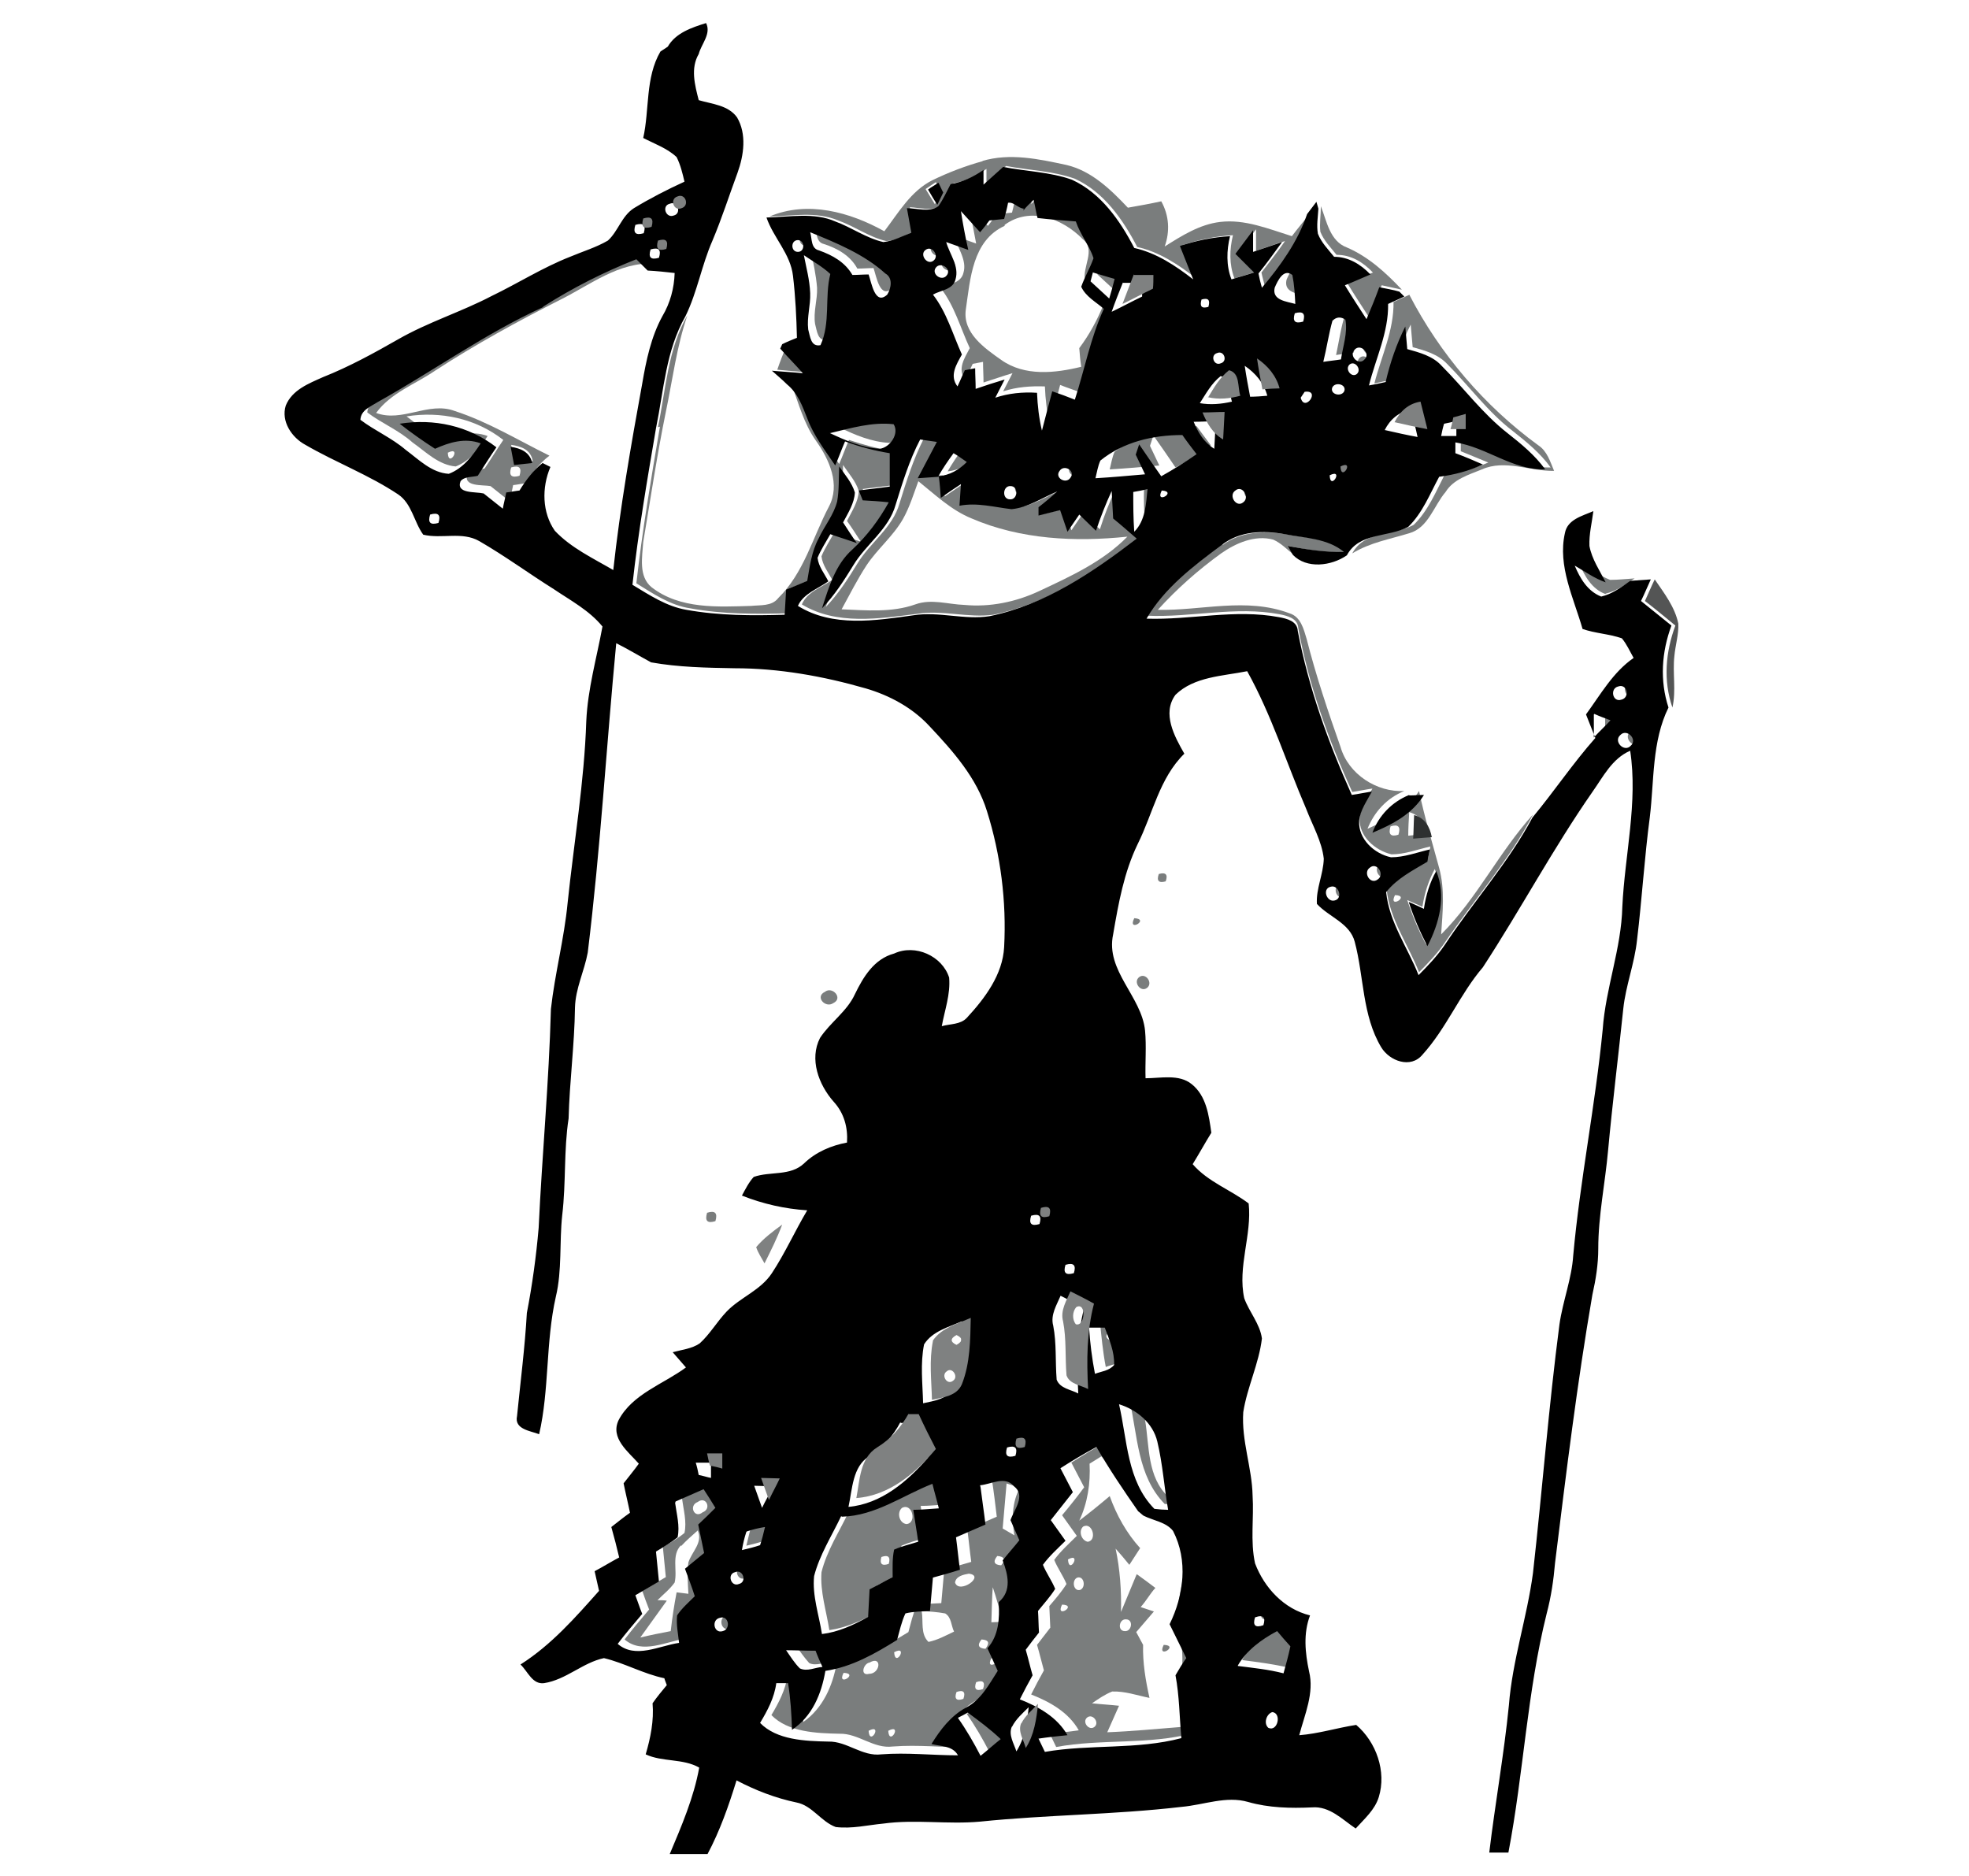 <svg xmlns="http://www.w3.org/2000/svg" viewBox="0 0 401 382" style="enable-background:new 0 0 401 382"><g style="fill:#7a7d7d"><path d="m200 32.8c5.7-1.7 11.6-.4 17.2.8 5.1 1.2 9 5 12.5 8.7 2.3-.4 4.5-.8 6.8-1.3 1.6 2.9 1.8 6.1.7 9.2 3.5-2.2 7.1-4.5 11.3-5 5-.6 9.8 1.4 14.6 2.9 1.2-1.6 2.5-3.1 3.7-4.7-1.9 5.6-5.5 10.4-9.2 15-.2-1-.5-1.9-.7-2.9 1.6-2.1 3.3-4.2 4.8-6.4-2 .6-3.9 1.3-5.9 2 0-1.5 0-2.9 0-4.4-1.2 1.6-2.4 3.2-3.6 4.8 1.3 1.3 2.5 2.5 3.8 3.8-1.5.5-3.1.9-4.6 1.4-1.1-2.9-1-5.9-.3-8.8-3.5.2-6.9.9-10.2 2 .9 2.3 1.8 4.5 2.7 6.8-3.6-2.8-7.5-5.4-12-6.4-2.9-5.6-6.8-11.2-12.7-13.9-4.5-1.6-9.3-1.7-14-2.6-1.3 1.2-2.7 2.4-4 3.6 0-1 0-2 0-3-2 1.4-4.2 2.5-6.7 2.9-.8 1.5-1.5 3.1-2.5 4.5-1.9 1.3-4.3.5-6.4.4.3 1.7.6 3.3.9 5-1.9.7-3.7 1.8-5.7 1.9-3.5-.8-6.4-3-9.8-4.2-4.5-1.9-9.4-.9-14-.8 7.8-3.3 16.4-.9 23.4 3 2.9-3.8 5.4-8.2 9.8-10.4 3.3-1.6 6.7-2.9 10.3-3.9m-11.7 5.7c.6 1 1.3 2.1 1.9 3.1.3-.6.9-1.9 1.2-2.5-.3-.5-.7-1.5-1-2-.5.3-1.5 1-2.1 1.4z"/><path d="m210 41.6c.7-.8 1.4-1.5 2.1-2.2.3 1.2.5 2.5.8 3.7 2.6.3 5.2.5 7.8.7.8 2.7 2.8 4.9 3.6 7.5-.7 2-1.8 3.8-2.5 5.8.9 2 3 3.1 4.6 4.5-2.8 5.9-3.9 12.3-5.9 18.5-1.5-.6-3.1-1.1-4.6-1.7-.7 2.7-1.4 5.4-2.1 8-.6-2.5-.9-5.1-1-7.7-2.9-.1-5.7.1-8.5 1 .6-1.2 1.3-2.5 1.9-3.7-2 .6-4 1.3-5.9 1.9 0-1.4-.1-2.8-.1-4.2-.5.1-1.5.3-2.1.4-.4.8-1.1 2.5-1.5 3.3-1.7-2.2-.2-4.4.9-6.5-1.9-4.1-3.1-8.6-5.9-12.2 1.6-.9 4.1-1 4.6-3.1.8-2.6-1.2-5.1-1.9-7.6 1.5.5 3 1.1 4.5 1.6-.5-2.6-1-5.3-1.5-7.9 1.3 1.4 2.6 2.9 3.9 4.3.6-.8 1.2-1.6 1.9-2.4 1-.1 2-.2 3-.3.3-1.1.5-2.2.8-3.3 1.3-.2 2 1.1 3.2 1.2m-5.5 4.8c-6.6 3-7 10.9-7.9 17-.7 4.8 3.8 7.9 7.2 10.3 4.8 3.4 11 2.7 16.3 1.4-.2-1.3-.3-2.5-.4-3.8 2.1-2.8 3.7-5.8 5-9-1.3-1.5-2.8-2.9-3.8-4.7-.7-2.8 2.3-6.3-.5-8.5-4.1-4.2-10.7-6.7-15.9-2.9z"/><path d="m269 42c1.2 3 1.8 7.1 5.3 8.4 4.4 1.9 7.9 5.1 11.2 8.6-1.4-.3-2.8-.6-4.1-.9-.8 2.2-1.7 4.3-2.6 6.5-1.5-2.3-3-4.6-4.4-6.9 1.7-.7 3.4-1.5 5.2-2.2-2-2.1-4.4-3.6-7.4-3.6-1.2-1.5-2.6-2.9-3.3-4.7-.2-1.7.1-3.4.1-5.1"/><path d="m166 46c5.4 2.2 10.9 4.5 15.3 8.4 1.6.9 1.2 3 .4 4.3-2.5 2.3-3.2-2.4-3.8-4.1-1.1 0-2.2.1-3.3.1-1.4-2.6-4-4.1-6.8-5-1.7-.4-1.4-2.4-1.8-3.7"/><path d="m164 47.6c1.5 0 1.5 2.4 0 2.4-1.5 0-1.5-2.4 0-2.4"/><path d="m190 49.6c1.3-1 2.9 1.2 1.6 2.2-1.3 1-2.9-1.2-1.6-2.2"/><path d="m112 61c6-3.8 12.3-7 18.9-9.6.8.8 1.5 1.5 2.3 2.3-7.1-.4-13 4.3-19 7.3-8.7 4.4-17.3 9.1-25.6 14.5-4.1 2.8-9 4.5-12 8.6 5.3 2 10.7-2.4 16-.4 6.8 2.2 13 6 19.3 9.1-2 1.5-3.5 3.5-4.7 5.6-.9.1-1.8.3-2.7.4-.2 1.1-.5 2.2-.7 3.3-1.3-1-2.6-2.1-3.9-3.1-1.6-.3-5.7.2-4.7-2.5.8-1 2.4-.7 3.5-1.1 1.3-1.9 2.5-3.9 3.8-5.8-5.6-4.4-12.8-5.9-19.7-4.8 2.3 1.8 4.7 3.5 7.2 5.1 2.9-1.3 6.1-2.3 9.3-1.1-1.6 2.5-3.6 5.1-6.5 6.2-3.5-.3-6.1-3-8.8-4.9-2.8-2.5-6.3-3.9-9.2-6.1.1-2 2.1-2.7 3.5-3.6 11.3-6.3 21.8-13.9 33.6-19.3m-7.8 29.5c.2 1.2.5 2.5.7 3.7.9-.1 2.8-.3 3.7-.4-.4-2.3-2.3-3-4.4-3.3m-12.9 1.6c.1 3.3 3-1.5 0 0m12.9 3c-.5 1.6 0 2.2 1.7 1.7.5-1.6 0-2.2-1.7-1.7z"/><path d="m165 50.8c1.9 1.2 3.8 2.4 5.5 3.9-1.2 4.8.1 9.9-2 14.5-2 .4-2.1-1.8-2.5-3.2-.4-2.5.5-4.9.4-7.4-.2-2.6-.8-5.2-1.3-7.8"/><path d="m192 53c.9-1.3 3.2.3 2.2 1.6-.9 1.3-3.2-.3-2.2-1.6"/><path d="m224 54c1.5.5 2.9.9 4.4 1.4-.4 1.3-.8 2.7-1.1 4-1.3-1.2-2.5-2.3-3.8-3.5.1-.5.4-1.4.5-1.9"/><path d="m262 57c.6-1.4 1.8-4 3.6-2.6.4 1.9.5 3.9.6 5.9-1.7-.5-4.8-.6-4.2-3.3"/><path d="m247 59.7c1.4-.4 1.9.1 1.4 1.5-1.4.4-1.9 0-1.4-1.5"/><path d="m287 60c6.2 12 15.3 22.7 26.3 30.7 1.8 1.2 2.4 3.3 3.2 5.2-4.9.1-10-2.4-14.7-.3-2.7 1.1-5.8 2-7.4 4.6-2.4 2.8-3.5 7.3-7.4 8.4-3.9 1.2-8 1.9-11.6 4.1 2.5-4.7 8.4-3.6 12.5-5.8 2.9-2.8 4.5-6.7 6.3-10.2 3-.5 6.1-1.3 8.9-2.5-1.9-.8-3.7-1.5-5.6-2.3 0-.5 0-1.7 0-2.2 6.4 1 11.6 5.7 18.3 5.5-2.1-2.9-4.9-5.2-7.7-7.4-5.1-3.9-8.9-9.2-13.4-13.7-1.9-2-4.5-2.7-7-3.4-.1-1.5-.3-3.1-.4-4.6-1.8 3.6-3.1 7.4-4 11.3-1.1.2-2.2.4-3.4.7 1.4-5.5 4-10.8 3.9-16.6 1.1-.5 2.2-1 3.3-1.5"/><path d="m266 62c1.6-.5 2.2 0 1.7 1.7-1.6.5-2.2 0-1.7-1.7"/><path d="m274 63.9c.8-.7 1.6-.8 2.6-.2.5 2.7-.5 5.5-.9 8.1-1.2.2-2.4.3-3.6.5.6-2.8 1-5.7 1.9-8.5"/><path d="m134 87c1.6-7.7 2-15.9 6-22.8-2.2 6.4-3 13-4.4 19.7-1.8 8.8-3.1 17.6-4.6 26.5-.2 3-1 7 1.7 9.2 5.8 4.5 13.5 4 20.3 3.8 1.9-.2 4.2.1 5.5-1.6 5.2-5.1 7-12.3 10.3-18.6 2.4-4.5.1-9.6-2.6-13.4-2.5-3.5-3.6-7.8-5.1-11.8 2.1 1.8 3.1 4.4 4.1 6.9 1.4 3.5 3.7 6.5 5.7 9.6.7-1.6 1.3-3.3 2-4.9 3 1 6 1.8 9.1 2.4 0 2.3 0 4.5 0 6.8-2.1.3-4.2.5-6.3.8.2.5.6 1.5.8 2 1.8.1 3.5.3 5.3.4-2 3.5-4.4 6.8-7.4 9.6-3.5 3.1-4.8 7.7-6.2 12 2.5-2.6 4.5-5.7 6.4-8.8 2.6-4.3 7.2-7.3 8.6-12.3 1.4-4.5 2.8-9 5-13.3 1.2.2 2.3.3 3.4.5-1.3 2.4-2.7 4.9-3.9 7.4 1.4-.1 2.8-.2 4.3-.3.1 1.4.2 2.9.4 4.3 1.3-.9 2.7-1.8 4.1-2.8-.1 1.5-.2 2.9-.3 4.4 3.6-.7 7.1.3 10.6.7 3.4-.3 6.3-2.3 9.3-3.6-1.3 1.1-2.6 2.1-3.8 3.2 0 .4 0 1.3 0 1.7 1.5-.3 2.9-.7 4.4-1.1.5 1.5 1 2.9 1.5 4.4.8-1.2 1.6-2.3 2.4-3.5 1.1 1.1 2.3 2.2 3.4 3.3.9-2.8 1.9-5.5 3.2-8.1.1 1.8.2 3.7.3 5.6 1.6 1.4 3.2 2.7 4.8 4.1-9 7-18.8 13.5-30 15.8-5.1.7-10.3-1-15.4-.2-7.8 1-16.5 2.4-23.6-1.9 1.1-2.6 4.1-3.5 6.2-5-.8-1.5-2-3-2.2-4.8.7-1.7 1.7-3.2 2.6-4.8 1.8.6 3.6 1.3 5.4 1.8-.9-1.4-1.8-2.8-2.8-4.2 1-2 2.3-3.9 2.4-6.1-.6-2-2.1-3.6-3.2-5.3-.1 2.4.1 4.8-.4 7.1-.8 2.8-2.6 5-3.8 7.6-1.4 2.7-1.8 5.7-2.3 8.6-1.4.6-2.9 1.2-4.3 1.8-.1 1.7-.2 3.4-.3 5.1-6.7.2-13.5.2-20-1-4.1-.6-7.6-3-11-5.1 1.2-10.7 3-21.3 4.8-31.9m52.7 10.9c-1 2.7-1.8 5.4-3.2 7.9-2 3.5-5.2 6.1-7.4 9.4-1.9 2.9-3.4 5.9-5.1 9 5 .2 10.2.7 15-1 3.3-1.2 6.7 0 10 .1 5.2.5 10.5-.6 15.2-2.8 6.4-3 13-6 18-11.1-10.6 1.1-21.7.6-31.7-3.7-4.2-1.7-7.5-4.9-11-7.7z"/><path d="m278 69.8c1.2-1.3 3.3.8 2 2-1.2 1.4-3.3-.8-2-2"/><path d="m250 70c1.4-.5 2.2 1.8.7 2.1-1.4.6-2.2-1.8-.7-2.1"/><path d="m160 70.8c1.6 1.6 3.1 3.3 4.6 5-2.1-.1-4.2-.3-6.3-.5.5-1.5 1.1-3 1.7-4.5"/><path d="m277 72.8c1.2-.9 2.6 1.1 1.4 2-1.2.9-2.6-1.1-1.4-2"/><path d="m274 78c.5-1.2 2.9-.8 2.5.6-.5 1.2-2.9.8-2.5-.6"/><path d="m268 78c3.3-.6 0 4.3-.8 1.2.2-.3.6-.9.8-1.2"/><path d="m171 87c4.2-1 8.6-2.3 12.9-1.8 1.3 1.9-.7 4.7-2.8 5-3.6-.2-7-1.6-10.2-3.2"/><path d="m227 92c4.8-3.7 10.8-5.1 16.7-5.2 1 1.3 1.9 2.6 2.9 3.9-2.3 1.6-4.7 3.2-7.2 4.5-1.5-2.2-3-4.4-4.5-6.5-.2.5-.5 1.6-.7 2.1.6 1.3 1.3 2.7 1.9 4-3.4.3-6.7.6-10.1.8.3-1.2.5-2.5 1-3.6"/><path d="m193 96c.9-1.6 2-3.2 3.1-4.7.7.5 2 1.4 2.7 1.8-1.6 1.6-3.6 2.7-5.8 2.9"/><path d="m218 95c.9-1.4 3.3 0 2.2 1.4-.9 1.4-3.3 0-2.2-1.4"/><path d="m208 98c1.7 0 1.5 2.7-.1 2.7-1.7 0-1.5-2.7.1-2.7"/><path d="m233 99c.7-.2 2.2-.5 2.9-.6-.3 3.1-.4 6.4-2.7 8.7-.2-2.7-.3-5.4-.2-8.1"/><path d="m239 99c3.3.2-1.5 3 0 0"/><path d="m254 99c1.5-1.2 3.1 1.4 1.6 2.4-1.5 1.2-3.1-1.4-1.6-2.4"/><path d="m90 103c1.6-.5 2.2 0 1.7 1.7-1.6.5-2.2 0-1.7-1.7"/><path d="m249 111c3.7-2.8 8.5-2.9 12.9-2.2 4.1.8 8.8.7 12 3.6-3.8.2-7.6-.4-11.4-1.2.3.5.8 1.4 1 1.8-1.4-1.1-2.6-2.4-4.2-3.1-3.7-1-7.6.7-10.6 2.8-4.7 3.4-9 7.2-12.9 11.5 8.9.2 18-2.6 26.8.7 2.3.7 2.9 3.2 3.5 5.2 1.9 7.5 4.4 14.9 6.9 22 1.6 5.6 7.4 9.3 13 9-3.5 1.4-6.1 4.2-7.5 7.7 4-1.8 8.1-3.9 10.5-7.7 1.1 5.3 2.7 10.5 4.1 15.7 1.2 4.4.7 9 .4 13.5 7.3-7.3 11.8-16.8 18.7-24.4-4.9 9.4-12 17.3-17.9 26-1.5 2.2-3.4 4.2-5.3 6.1-2.2-5.6-6-10.8-6.6-16.9 2.2-2.8 5.4-4.4 8.4-6.2.1-.6.4-1.8.5-2.5-2.6.6-5.2 1.6-7.9 1.6-3.4-.8-6.7-3.7-6.5-7.4.2-2.2 1.6-4.1 2.6-6-1.4.2-2.8.5-4.1.7-4.9-10.7-8.9-21.9-11-33.4-.1-2-2.3-2.5-3.8-2.8-9-1.7-18 .7-27 .3 3.6-6.4 9.6-10.9 15.4-15m38 55c-.1 1.6-.2 3.2-.2 4.8.9-.1 2.9-.3 3.8-.3-.4-2.1-1.4-3.9-3.6-4.5m-3.8 2.9c-.5 1.6 0 2.2 1.6 1.7.5-1.6 0-2.2-1.6-1.7m6.5 16.4c-1-.5-2.1-.9-3.1-1.4 1 3.1 2.3 6.2 3.8 9 2.4-4.7 3.9-10.3 1.8-15.3-1.3 2.4-2.1 5-2.5 7.6m-5.6-2.3c-1.5 3 3.3.1 0 0z"/><path d="m327 121c-2.8-1-4.3-3.7-5.4-6.3 2.1 1.2 4.1 2.5 6.3 3.4 1.7 0 3.3-.2 5-.3-1.8 1.2-3.7 2.6-5.9 3.1"/><path d="m332 139c1.8-.6 2.4 2.3.6 2.7-1.8.6-2.4-2.3-.6-2.7"/><path d="m327 144c1.1.4 2.2.8 3.3 1.3-1.1 1.2-2.3 2.3-3.4 3.5 0-1.6 0-3.1 0-4.7"/><path d="m332 149c1.3-1.5 3.6.8 2.1 2.2-1.3 1.5-3.6-.9-2.1-2.2"/><path d="m281 176c1.5-1.2 3.1 1.4 1.6 2.4-1.5 1.2-3.1-1.4-1.6-2.4"/><path d="m236 178c1.4-.4 1.9.1 1.4 1.5-1.4.4-1.9-.1-1.4-1.5"/><path d="m273 180c1.7-.5 2.6 2.3.8 2.8-1.7.5-2.6-2.3-.8-2.8"/><path d="m231 187c3.3.2-1.5 3 0 0"/><path d="m232 199c1.3-1 2.9 1.2 1.6 2.2-1.3 1-2.9-1.2-1.6-2.2"/><path d="m168 202c1.5-1.2 3.8 1.3 1.7 2.3-1.6 1.1-3.8-1.3-1.7-2.3"/><path d="m144 247c1.6-.5 2.2 0 1.7 1.7-1.6.5-2.2 0-1.7-1.7"/><path d="m219 256c1.6-.5 2.2 0 1.7 1.7-1.6.5-2.2 0-1.7-1.7"/><path d="m224 269c.8 0 2.4 0 3.2 0 .9 2.4 2 5 1.9 7.6-1 1.1-2.6 1.3-3.9 1.8-.6-3.1-.9-6.3-1.2-9.4m2.3 2.1c-1.3.7-1.3 1.4 0 2 1.3-.7 1.3-1.3 0-2z"/><path d="m230 285c3.6 1.1 7 3.8 7.8 7.6 1 4.6 1.4 9.3 2.2 13.9-.7-.1-2.1-.2-2.8-.2-5.6-5.7-5.5-14-7.2-21.3m3.2 4.2c.9 5.3.4 11.7 4.8 15.7-.3-5.1-1.4-10-2.3-15-.6-.2-1.8-.5-2.4-.7z"/><path d="m218 298c2.5-1.6 5-3.1 7.6-4.5 2.6 4.5 5.5 8.9 8.5 13.1-3.5-3.1-6.5-6.7-9.8-10-.8.5-1.6 1-2.4 1.5.2 4-.4 8-2.1 11.6 2.1-1.6 4.2-3.3 6.2-5 1.4 3.9 3.4 7.5 6.2 10.6-.7 1.1-1.5 2.3-2.2 3.4-.9-1.1-1.8-2.2-2.8-3.3.9 4.2 1.2 8.6 1.1 12.9 1.1-2.6 2.1-5.1 3.2-7.7 1.3.9 2.6 1.9 3.8 2.8-1.1 1.2-1.9 2.7-3 3.9.7.2 2 .7 2.7.9-1.2 1.4-2.4 2.8-3.6 4.2.5.9.9 1.7 1.4 2.6-.1 3.6.5 7.2 1.3 10.8-2.5-.5-5-1.4-7.6-1.3-1.5.6-2.8 1.5-4.1 2.4 1.8.2 3.7.3 5.5.5-.8 1.8-1.6 3.6-2.4 5.4 5.1-.2 10.2-.7 15.3-1.1-.3-4.7 0-9.4 0-14 0-4-1.6-7.9-.7-11.9.6-3.8 1.8-7.7.7-11.5-.7-3-3.4-4.7-5.6-6.6 2 .9 4.6 1.2 6 3.1 3 6 2.2 13.2-.7 19 1.2 2.3 2.3 4.6 3.4 6.9-.7 1.2-1.5 2.3-2.2 3.5.8 4.2.8 8.5 1.2 12.8-9 2.4-18.6 1.1-27.8 2.8-.4-.9-.9-1.8-1.3-2.7 1.9-.2 3.9-.4 5.9-.7-2.1-3.7-5.9-5.8-9.7-7.3.8-1.6 1.7-3.3 2.6-4.9-.5-1.8-.9-3.5-1.4-5.2.9-1.2 1.8-2.3 2.7-3.5-.1-1.5-.1-2.9-.2-4.4 1.2-1.4 2.5-2.9 3.5-4.5-.7-1.7-1.8-3.2-2.5-4.9 1.3-1.8 3-3.3 4.6-4.9-1-1.4-2-2.8-3-4.2 1.6-1.9 3.1-3.8 4.5-5.7-.9-1.7-1.7-3.3-2.6-5m2.4 13c-1 .9-.4 2.8.9 3.1 2-.2 1-4.1-.9-3.1m-3.1 6.7c.2 3.3 2.9-1.6 0 0m1.9 3.7c-1.2.5-.8 2.9.6 2.5 1.2-.5.8-2.9-.6-2.5m-3.1 5.5c-1.5 3 3.3.1 0 0m13 3c-1.4-.1-1.8 2.4-.2 2.4 1.4.1 1.8-2.4.2-2.4m-7.9 20c-1.1.9.4 2.8 1.5 1.9 1.1-.9-.4-2.8-1.5-1.9z"/><path d="m202 301c2.2-.3 5.1-2 6.8.1 2.4 1.9-.1 4.8-.7 6.9.6 1.4 1.2 2.7 1.8 4.1-1.1 1.4-2.3 2.7-3.4 4.1 1.2 2.9 1.9 6.2-.8 8.5.3 3.3 0 6.7-2.3 9.4.7 1.5 1.4 3.1 2.1 4.6-1.8 2.8-3.4 5.9-6.5 7.5-3.1 1.7-5.2 4.5-7 7.4 1.9.4 4.4.2 5.4 2.3-5.2 0-10.4-.6-15.6-.2-3.9.5-7-2.7-10.8-2.6-4.7-.1-10.5-.3-13.9-3.8 1.5-2.5 2.9-5.2 3.3-8.1.6 0 1.8 0 2.4 0 .5 3.1.7 6.3.8 9.5 4-2.8 6-7.4 6.8-12 5.3-.8 10-3.5 14.6-6.3.5-1.8.9-3.7 1.7-5.4 1.6-.4 3.3-.4 5-.5.2-2.3.4-4.6.6-6.8 1.8-.5 3.7-1.1 5.5-1.6-.3-2.2-.5-4.4-.8-6.6 2-.9 4-1.7 6-2.6-.3-2.5-.6-5.1-1-7.6m3 .8c-.3 3.1-.5 6.1-.8 9.2.8.5 1.6.9 2.4 1.4-.6-3.3-.5-6.7 1.1-9.7-.9-.3-1.9-.6-2.8-.9m-1.8 14.8c-.9 1.1-.7 1.8.8 1.9.9-1.1.7-1.8-.8-1.9m-5.8 3.6c-1.1.2-2.6.5-2.8 1.8.8 2.5 6.3-1.4 2.8-1.8m4.9 2.5c-.2 2.5-.2 4.9-.3 7.4.6 0 1.8-.1 2.3-.1-.6-2.5-1.3-4.9-2.1-7.3m-14.4 5.1c.4 2.1-.3 4.7 1.4 6.3 1.9-.4 3.5-1.3 5.2-2.1-.6-1.2-.5-2.9-1.8-3.7-1.6-.3-3.2-.4-4.9-.5m12.3 5.8c-.9 1.1-.7 1.8.8 1.9.9-1.2.7-1.8-.8-1.9m-17.8 2.6c.2 3.3 3-1.6 0 0m19.8 1.2c-1.5 3 3.3.1 0 0m-24.8.9c-1.3.2-2 2.8-.1 2.3 2.3 0 2.7-3.8.1-2.3m-5.3 2.1c-1.5 3 3.3.1 0 0m27 1.9c-.5 1.4 0 1.9 1.4 1.4.5-1.4 0-1.9-1.4-1.4m-4 2c-.5 1.4 0 1.9 1.4 1.4.5-1.4 0-1.9-1.4-1.4m-17.9 7.9c.2 3.3 3-1.6 0 0m4 0c.2 3.3 3-1.6 0 0z"/><path d="m173 308c6.8-.1 12.3-4.3 18.4-6.6.4 1.7.9 3.3 1.3 5-1.7.1-3.4.3-5.2.3.3 2.2.7 4.4 1 6.5-1.7.5-3.3.9-4.9 1.6-.4 1.9-.3 3.7-.3 5.6-1.6.8-3.1 1.7-4.7 2.5-.1 1.9-.2 3.7-.3 5.6-2.9 1.6-6 3-9.4 3.5-.6-3.9-1.9-7.8-1.6-11.8 1.1-4.4 3.6-8.2 5.5-12.2m10.9-.9c-1.1.9-.6 3.1.9 3.3 2.2-.2 1.2-4.4-.9-3.3m-4.2 10c-.4 1.4.1 1.9 1.5 1.4.4-1.4-.1-1.9-1.5-1.4z"/><path d="m139 305c1.9-.8 3.8-1.7 5.7-2.6.8 1.3 1.6 2.6 2.4 3.8-1.2 1.1-2.3 2.3-3.5 3.4.4 1.9.8 3.9 1.2 5.8-1.3 1.1-2.6 2.1-3.9 3.2.7 1.9 1.3 3.7 2 5.6-1.2 1.3-2.6 2.4-3.6 3.9-.3 1.9.2 3.7.4 5.6-4 .6-8.9 3.3-12.5.2 1.6-2.1 3.3-4.1 5-6.1-.5-1.3-1-2.6-1.4-3.8 1.6-.9 3.2-1.9 4.8-2.8-.2-2-.4-4.1-.6-6.1 1.5-.9 3.1-1.8 4.4-2.9.5-2.3-.2-4.7-.5-7m3.2.7c-1.9.7-.7 3.5 1 2.1 1.9-.7.7-3.4-1-2.1m-3.4 8.8c-2 2-.7 5.1-1.3 7.6-1 1.4-2.3 2.4-3.5 3.6.5 0 1.4 0 1.9.1-1.8 2.5-3.6 5-5.4 7.5 2.1-.5 4.1-.9 6.2-1.3.3-2.7.7-5.3 1.2-7.9.6.1 1.8.2 2.4.3-.1-2.1-.3-4.3 0-6.4.7-2.2 3-4 1.9-6.5-1.1 1-2.3 2-3.4 3.2z"/><path d="m153 311c1.2-.4 2.5-.7 3.7-.9-.3 1.2-.6 2.5-1 3.7-1.2.4-2.4.7-3.7 1 .3-1.3.6-2.5.9-3.7"/><path d="m151 319c1.6-.7 2.5 1.9.8 2.4-1.6.7-2.5-1.9-.8-2.4"/><path d="m148 329c1.8-.6 2.4 2.3.6 2.7-1.8.6-2.4-2.3-.6-2.7"/><path d="m257 328c1.6-.5 2.2 0 1.7 1.6-1.6.5-2.2 0-1.7-1.6"/><path d="m253 338c1.9-3.2 4.9-5.3 8-7 .9 1 1.8 2 2.7 3.1-.5 1.8-1 3.6-1.4 5.5-3.1-.7-6.2-1.1-9.3-1.5"/><path d="m237 335c3.3.1-1.5 3 0 0"/><path d="m162 335c2 0 4 0 6 .1.5 1.1.9 2.2 1.4 3.3-1.5.1-3.2 1-4.6.3-1-1.1-1.9-2.4-2.8-3.7"/><path d="m197 349c.5-.3 1.5-.8 1.9-1 2.3 1.6 4.6 3.4 6.7 5.4-1.4 1.1-2.7 2.3-4.1 3.4-1.4-2.7-2.9-5.3-4.6-7.7"/></g><path d="m337 118c1.9 2.8 4.1 5.6 4.8 9 .1 2.2-.6 4.4-.8 6.6-.4 3.5.4 7-.4 10.5-1.9-5.5-1.4-11.3.6-16.7-2.1-1.7-4.1-3.4-6.2-5 .7-1.5 1.3-3 2-4.4" style="fill:#545555"/><path d="m288 166c2.2.6 3.2 2.4 3.6 4.5-1 .1-2.9.2-3.8.3.1-1.6.1-3.2.2-4.8" style="fill:#2e3030"/><path d="m136 9.5c1.6-2.8 4.9-3.9 7.8-4.8 1.1 2.2-1 4.3-1.5 6.3-1.7 2.9-.8 6.3 0 9.4 2.7.8 6 1 7.8 3.5 2 3.4 1.4 7.7.1 11.3-1.7 4.6-3.2 9.3-5.1 13.8-2.2 5-3.1 10.5-5.5 15.4-4 7-4.4 15-6 22.8-1.8 10.6-3.6 21-4.8 31.9 3.5 2.1 6.9 4.4 11 5.1 6.7 1.2 13.4 1.2 20 1 .1-1.7.2-3.4.3-5.1 1.4-.6 2.9-1.2 4.3-1.8.5-2.9.9-6 2.3-8.6 1.2-2.6 3.1-4.8 3.8-7.6.4-2.3.3-4.7.4-7.1 1.2 1.7 2.6 3.3 3.2 5.3-.1 2.2-1.4 4.2-2.4 6.1.9 1.4 1.8 2.8 2.8 4.2-1.8-.6-3.6-1.2-5.4-1.8-.9 1.6-1.9 3.1-2.6 4.8.2 1.8 1.4 3.2 2.2 4.8-2.1 1.5-5.1 2.5-6.2 5 7.1 4.4 15.8 3 23.6 1.9 5.1-.8 10.3 1 15.4.2 11.3-2.3 21-8.9 30-15.8-1.6-1.4-3.2-2.8-4.8-4.1-.1-1.8-.2-3.7-.3-5.6-1.2 2.6-2.3 5.4-3.2 8.1-1.1-1.1-2.3-2.2-3.4-3.3-.8 1.2-1.6 2.3-2.4 3.5-.5-1.5-1-2.9-1.5-4.4-1.5.4-2.9.7-4.4 1.1 0-.4 0-1.3 0-1.7 1.3-1 2.6-2.1 3.8-3.2-3.1 1.3-6 3.3-9.3 3.6-3.5-.4-7-1.4-10.6-.7.1-1.5.2-2.9.3-4.4-1.4.9-2.7 1.8-4.1 2.8-.1-1.4-.2-2.9-.4-4.3-1.4.1-2.8.2-4.3.3 1.3-2.5 2.6-4.9 3.9-7.4-1.2-.2-2.3-.3-3.4-.5-2.2 4.2-3.6 8.8-5 13.3-1.4 5-6 8-8.6 12.3-1.9 3.1-3.8 6.1-6.4 8.8 1.4-4.3 2.7-8.9 6.2-12 3-2.8 5.4-6 7.4-9.6-1.8-.2-3.5-.3-5.3-.4-.2-.5-.6-1.5-.8-2 2.1-.3 4.2-.5 6.3-.8 0-2.3 0-4.5 0-6.8-3.1-.5-6.1-1.3-9.1-2.4-.7 1.6-1.3 3.3-2 4.9-2.1-3.1-4.4-6.1-5.7-9.6-1-2.5-1.9-5.1-4.1-6.9-1-1-2.1-1.9-3.1-2.8 2.1.2 4.2.3 6.3.5-1.5-1.7-3.1-3.3-4.6-5 .1-.2.3-.7.4-.9 1-.5 2-.9 3-1.3-.1-4.2-.3-8.4-.8-12.6-.5-4.5-4-7.8-5.4-11.9 4.7-.1 9.7-1.1 14 .8 3.3 1.2 6.3 3.4 9.8 4.2 2-.2 3.8-1.2 5.7-1.9-.3-1.7-.6-3.3-.9-5 2.1 0 4.5.9 6.4-.4 1-1.4 1.7-3 2.5-4.5 2.4-.4 4.7-1.5 6.7-2.9 0 1 0 2 0 3 1.3-1.2 2.7-2.4 4-3.6 4.6.9 9.5 1 14 2.6 5.9 2.7 9.8 8.3 12.7 13.9 4.5 1 8.4 3.6 12 6.4-.9-2.3-1.8-4.5-2.7-6.8 3.3-1.1 6.7-1.8 10.2-2-.7 2.9-.8 6 .3 8.8 1.5-.5 3.1-.9 4.6-1.4-1.3-1.3-2.5-2.5-3.8-3.8 1.2-1.6 2.4-3.2 3.6-4.8 0 1.5 0 2.9 0 4.4 2-.7 3.9-1.3 5.9-2-1.6 2.2-3.1 4.3-4.8 6.4.2 1 .4 1.9.7 2.9 3.8-4.5 7.3-9.4 9.2-15 .6-.8 1.3-1.7 1.9-2.5.1.3.3 1 .4 1.4-.1 1.7-.4 3.4-.1 5.1.7 1.8 2.1 3.2 3.3 4.7 2.9 0 5.4 1.5 7.4 3.6-1.7.7-3.4 1.5-5.2 2.2 1.4 2.3 2.9 4.6 4.4 6.9.9-2.1 1.8-4.3 2.6-6.5 1.4.3 2.8.5 4.1.9.3.3.8.8 1 1-1.1.5-2.2 1-3.3 1.5.1 5.8-2.5 11-3.9 16.6 1.1-.2 2.2-.4 3.4-.7.9-3.9 2.2-7.7 4-11.3.1 1.5.3 3.1.4 4.6 2.5.7 5.2 1.4 7 3.4 4.5 4.5 8.3 9.7 13.4 13.7 2.8 2.2 5.6 4.5 7.7 7.4-6.6.2-11.9-4.5-18.3-5.5 0 .5 0 1.7 0 2.2 1.9.7 3.8 1.5 5.6 2.3-2.8 1.3-5.8 2.1-8.9 2.5-1.9 3.5-3.4 7.4-6.3 10.2-4.1 2.2-10 1.1-12.5 5.8-3.2 2.2-8.2 2.8-11-.1-.3-.5-.8-1.4-1-1.8 3.8.7 7.5 1.3 11.4 1.2-3.4-2.8-8-2.8-12-3.6-4.4-.8-9.2-.7-12.9 2.2-5.8 4.3-11.7 8.8-15.3 15 9 .3 18-2 27-.3 1.6.3 3.7.8 3.8 2.8 2.2 11.6 6.2 22.7 11 33.4 1.4-.2 2.8-.5 4.1-.7-1 1.9-2.4 3.8-2.6 6-.2 3.7 3.1 6.7 6.5 7.4 2.7 0 5.3-1 7.9-1.6-.1.6-.4 1.8-.5 2.5-3 1.8-6.2 3.4-8.4 6.2.6 6.1 4.4 11.3 6.6 16.9 1.9-1.9 3.8-3.9 5.3-6.1 5.8-8.8 13-16.8 17.9-26 4.4-5.3 8.2-11 12.8-16.2-.6-1.6-1.3-3.2-1.9-4.8 3-4.1 5.5-8.6 9.7-11.5-.8-1.4-1.4-2.8-2.4-4-2.6-.9-5.4-1-8-1.9-1.8-6.3-5.1-12.8-3.6-19.5.5-2.8 3.5-3.5 5.8-4.5-.3 2.4-.9 4.7-.8 7.1.5 2.7 2.1 5 3.3 7.4-2.3-.8-4.2-2.2-6.3-3.4 1.1 2.6 2.6 5.2 5.4 6.3 2.2-.5 4.1-1.9 5.9-3.2 1.4-.1 2.8-.2 4.2-.3-.7 1.5-1.3 3-2 4.4 2.1 1.7 4.1 3.3 6.2 5-2 5.4-2.4 11.2-.6 16.7-3.4 6.9-2.9 14.9-3.8 22.3-1.1 8.3-1.6 16.7-2.6 25-.5 4.8-2.3 9.3-2.8 14-1 9.6-2.2 19.2-3.1 28.9-.6 6.7-2 13.3-2 20 0 3.2-.5 6.3-1.2 9.4-3.1 18-5.3 36-7.6 54.6-.3 3.5-.8 6.9-1.7 10.3-4 16-4.7 32.5-7.8 48.7h-3.9c1.2-10 3-20 4-30 .7-9.1 3.7-17.9 4.9-26.9 1.9-16.9 3.2-33.9 5.4-50.7.7-4.8 2.5-9.3 2.8-14 1.4-15.4 4.5-30.6 6-46 .6-8.5 3.8-16.5 4-25 .5-10.6 3.2-21.3 1.6-31.8-3.7 1.6-5.5 5.3-7.7 8.4-8 11.5-14.6 23.9-22.3 35.7-4.7 5.5-7.4 12.4-12.3 17.8-2.4 2.9-6.7 1.3-8.4-1.5-3.9-6.5-3.5-14.4-5.4-21.5-1-3.8-5.2-5-7.7-7.7-.2-3.1 1.3-6 1.4-9.2-.4-3.6-2.3-6.8-3.6-10.2-4-9.3-7-19-12-28-5 1-10.8 1.1-14.6 4.8-2.8 3.8-.2 8.5 1.8 12-5.1 5-6.4 12.2-9.5 18.4-2.8 5.8-3.9 12-5 18.4-1.6 7.4 5.8 12.6 6.5 19.6.3 3.2 0 6.5.1 9.7 3.1 0 6.8-.9 9.4 1.2 3 2.4 3.5 6.4 4 9.9-1.3 2.1-2.5 4.3-3.8 6.4 3.1 3.6 7.7 5.2 11.4 8 .7 6.4-2.3 12.9-.9 19.3 1 2.8 3.2 5.2 3.6 8.2-.6 5.1-3 9.9-3.8 15-.4 5.8 1.8 11.4 1.9 17 .3 4.6-.5 9.2.5 13.8 1.9 5 5.9 9.3 11.2 10.6-1.4 3.7-1 7.6-.2 11.4 1.1 4.4-.9 8.8-2 13 3.9-.3 7.7-1.5 11.6-2.1 4.1 3.5 6.2 9.5 4.6 14.7-.8 2.6-2.9 4.4-4.7 6.4-2.7-1.8-5.3-4.6-8.9-4.3-4.4.2-8.8.1-13-1.1-4.5-1.3-9 .6-13.6 1-13.7 1.6-27.4 1.6-41 3-6.6.6-13.2-.5-19.7.4-3.2.3-6.4 1.1-9.7.7-3-1.1-4.8-4.4-8-5-4.3-.9-8.4-2.5-12.2-4.5-1.6 5.2-3.4 10.3-5.9 15h-7.7c2.4-5.7 4.9-11.5 6-17.6-3.3-1.9-7.5-1.1-10.9-2.7 1-3.4 1.7-6.9 1.4-10.4.9-1.3 1.9-2.5 2.9-3.7-.1-.3-.4-1-.5-1.4-4.3-.9-8.1-3.1-12.3-4.1-4.3.9-7.7 4.4-12.2 5.1-2.4.3-3.3-2.4-4.8-3.8 6.3-4 11.2-9.6 16-15-.3-1.3-.6-2.7-.9-4 1.7-.9 3.3-1.9 5-2.8-.5-2.1-1-4.1-1.6-6.2 1.3-1 2.5-2 3.8-2.9-.4-2-.9-4-1.3-6 1-1.3 2.1-2.6 3.1-4-2.1-2.4-5.9-5.2-4.1-8.9 2.8-5.3 9.1-7.3 13.7-10.7-.9-1-1.8-2.1-2.7-3.1 1.8-.5 3.9-.7 5.5-1.8 2.1-1.9 3.5-4.4 5.5-6.5 2.8-2.9 6.9-4.3 9.2-7.8 2.7-4.1 4.7-8.6 7.2-12.8-4.6-.3-9-1.3-13.3-3 .7-1.3 1.4-2.7 2.4-3.8 3.4-1.2 7.5-.1 10.3-2.8 2.4-2.3 5.5-3.6 8.7-4.2.2-3.1-.6-6-2.7-8.3-3.1-3.5-5-8.7-2.8-13 2.1-3.2 5.5-5.4 7.1-8.9 1.7-3.5 3.9-7.2 8-8.3 4.3-2 9.8.5 11.2 4.9.3 3.4-.9 6.6-1.5 9.9 1.7-.5 3.8-.3 5.1-1.7 3.7-4 7.3-8.8 7.6-14.4.5-9.3-.7-18.8-3.5-27.7-2.1-6.8-6.9-12.2-11.7-17.3-3.5-3.8-8.2-6.3-13-7.7-8.7-2.5-17.7-4.1-26.7-4.1-5.7-.1-11.4-.2-17-1.2-2.4-1.3-4.7-2.7-7.1-3.9-2 20.9-3.2 41.8-5.8 63-.7 3.8-2.5 7.3-2.6 11.2-.1 7.6-1.1 15-1.3 22.6-1 6.5-.5 13-1.3 19.7-.6 5.5 0 11.2-1.3 16.6-2.1 9.3-1.3 18.9-3.4 28-1.8-.7-5.1-1-4.5-3.7.7-7 1.6-14 2-21 1.1-5.7 1.9-11.5 2.4-17.3.7-14.9 2.1-29.7 2.5-44.6.8-7.2 2.7-14.3 3.4-21.6 1.3-12.4 3.4-24.7 3.8-37 .3-6.6 2.1-12.8 3.3-19.3-2.7-3.3-6.5-5.3-9.9-7.6-5.1-3.2-10-6.8-15.2-9.8-3.5-2-7.6-.4-11.4-1.3-1.9-2.6-2.3-6.3-5.1-8.2-6-4-12.7-6.5-18.9-10.1-2.8-1.5-5-4.8-4-8 1.3-3.2 4.7-4.5 7.6-5.8 5.3-2.1 10.4-4.9 15.3-7.7 6.1-3.5 12.9-5.6 19-8.8 5.4-2.6 10.4-5.8 16-8 2.6-1.1 5.3-1.9 7.7-3.3 2.1-1.9 2.8-5 5.3-6.6 3.3-2 6.8-3.8 10.3-5.4-.4-1.7-.8-3.4-1.6-5-1.9-1.8-4.5-2.7-6.8-3.9 1.3-5.8.4-12.3 3.5-17.6m74 32c-1.2-.1-2-1.4-3.2-1.2-.2 1.1-.5 2.2-.8 3.3-1 .1-2 .2-3 .3-.6.8-1.2 1.6-1.9 2.4-1.3-1.4-2.6-2.9-3.9-4.3.4 2.6.9 5.3 1.5 7.9-1.5-.5-3-1.1-4.5-1.6.7 2.5 2.7 4.9 1.9 7.6-.5 2.1-3 2.2-4.6 3.1 2.8 3.6 4 8 5.9 12.2-1.1 2-2.6 4.3-.9 6.5.4-.8 1.1-2.5 1.5-3.3.5-.1 1.5-.3 2.1-.4 0 1.4.1 2.8.1 4.2 2-.7 3.9-1.3 5.9-1.9-.6 1.2-1.3 2.5-1.9 3.7 2.7-.9 5.6-1.2 8.5-1 .1 2.6.4 5.2 1 7.7.7-2.7 1.4-5.4 2.1-8 1.5.5 3.1 1.1 4.6 1.7 2-6.2 3.2-12.6 5.9-18.5-1.6-1.4-3.7-2.5-4.6-4.5.7-2 1.8-3.8 2.5-5.8-.8-2.6-2.7-4.8-3.6-7.5-2.6-.2-5.2-.4-7.8-.7-.3-1.2-.5-2.5-.8-3.7-.7.7-1.5 1.4-2.1 2.2m-72-1.4c-1.7.4-.8 3 .8 2.4 1.7-.4.8-3.1-.8-2.4m-7 4.3c-.5 1.6 0 2.2 1.7 1.7.5-1.6 0-2.2-1.7-1.7m35.6 1.5c.4 1.3.1 3.3 1.8 3.7 2.8 1 5.3 2.4 6.8 5 1.1 0 2.2-.1 3.3-.1.6 1.7 1.3 6.4 3.8 4.1.8-1.3 1.2-3.4-.4-4.3-4.3-3.9-9.9-6.2-15.3-8.4m-2.5 1.6c-1.5 0-1.5 2.4 0 2.4 1.5 0 1.4-2.4 0-2.4m-30 1.9c-.5 1.6 0 2.2 1.7 1.7.5-1.6 0-2.2-1.7-1.7m56 .1c-1.3.9.3 3.2 1.6 2.2 1.3-1-.3-3.2-1.6-2.2m-78 11.7c-11.8 5.4-22.3 13-33.6 19.3-1.4.9-3.4 1.6-3.5 3.6 2.9 2.2 6.4 3.7 9.2 6.1 2.7 2 5.3 4.7 8.8 4.9 2.9-1.1 4.8-3.6 6.5-6.2-3.2-1.2-6.4-.2-9.3 1.1-2.5-1.6-4.9-3.3-7.2-5.1 7-1.1 14 .4 19.7 4.8-1.3 1.9-2.5 3.8-3.8 5.8-1.1.3-2.7.1-3.5 1.1-1 2.6 3 2.1 4.7 2.5 1.3 1 2.6 2.1 3.9 3.1.2-1.1.5-2.2.7-3.3.9-.1 1.8-.3 2.7-.4 1.3-2.1 2.8-4.1 4.7-5.6.4.2 1.2.6 1.6.8-1.8 4.2-1.7 9.3.9 13 3.3 3.5 7.8 5.6 11.9 8 1.4-12.8 3.6-25.4 5.9-38 .8-4.7 1.8-9.5 4.1-13.7 1.6-2.7 2.4-5.7 2.5-8.8-1.8-.2-3.6-.4-5.5-.5-.8-.8-1.5-1.5-2.3-2.3-6.6 2.6-12.9 5.8-18.9 9.6m53-10.5c.5 2.6 1.2 5.1 1.3 7.8.1 2.5-.7 4.9-.4 7.4.4 1.4.5 3.6 2.5 3.2 2.1-4.6.8-9.7 2-14.5-1.6-1.5-3.6-2.6-5.5-3.9m27 2.6c-1 1.3 1.2 2.9 2.2 1.6 1.1-1.3-1.2-2.9-2.2-1.6m32 .9c-.1.5-.4 1.4-.5 1.9 1.3 1.2 2.5 2.3 3.8 3.5.4-1.3.8-2.7 1.1-4-1.5-.4-3-.9-4.4-1.3m37 3.1c-.6 2.6 2.5 2.8 4.2 3.3-.1-2-.2-3.9-.6-5.9-1.8-1.4-3 1.2-3.6 2.6m-30.9-1.1c-.8 2-1.6 4-2.3 6 2.1-1 4.1-2.1 6.2-3.1 0-.7 0-2.1.1-2.8-1.3 0-2.6 0-4 0m16 3.4c-.4 1.4 0 1.9 1.4 1.5.4-1.4 0-1.9-1.4-1.5m19 2.8c-.5 1.6 0 2.2 1.7 1.7.5-1.6 0-2.2-1.7-1.7m7.7 1.4c-.8 2.8-1.2 5.7-1.9 8.5 1.2-.2 2.4-.3 3.6-.5.4-2.7 1.4-5.4.9-8.1-.9-.6-1.8-.6-2.6.2m4.5 5.9c-1.3 1.2.8 3.4 2 2 1.3-1.2-.8-3.3-2-2m-28 .7c-1.5.4-.7 2.7.7 2.1 1.5-.4.7-2.7-.7-2.1m27 2.3c-1.1.9.3 2.8 1.4 2 1.1-.9-.3-2.8-1.4-2m-21.4.3c.3 2.1.7 4.2 1.1 6.3.9 0 2.6-.1 3.5-.2-.7-2.6-2.4-4.6-4.6-6.1m-9.2 7.6c2.2.4 4.4.2 6.6-.3-.6-1.8 0-4.6-2.3-5.2-1.9 1.5-3 3.6-4.3 5.6m27-3.2c-.4 1.4 2 1.9 2.5.6.4-1.4-2-1.9-2.5-.6m-5.6.8c-.2.3-.6.9-.8 1.2.8 3.1 4.2-1.7.8-1.2m16.4 7.8c2.2.5 4.4 1 6.6 1.4-.4-1.9-.9-3.8-1.4-5.6-2.4.5-4.2 2-5.3 4.2m-113 .6c3.2 1.5 6.6 3 10.2 3.2 2.1-.3 4-3.1 2.8-5-4.4-.5-8.7.8-12.9 1.8m74-2.3c.9 2.2 2.1 4.2 4.2 5.5.1-1.9.2-3.7.3-5.6-1.5 0-3 .1-4.4.1m50.9.4c-.2.6-.5 1.9-.6 2.5.8 0 2.4 0 3.1 0 0-.8 0-2.3 0-3.1-.6.2-1.9.5-2.5.6m-70 7.5c-.5 1.1-.7 2.4-1 3.6 3.4-.2 6.7-.5 10.1-.8-.6-1.3-1.3-2.7-1.9-4 .2-.5.5-1.6.7-2.1 1.5 2.2 3 4.4 4.5 6.5 2.5-1.4 4.9-2.9 7.2-4.5-1-1.3-2-2.6-2.9-3.9-6 0-12 1.4-16.7 5.2m-33 3.2c2.3-.2 4.2-1.3 5.8-2.9-.7-.5-2-1.4-2.7-1.8-1.1 1.5-2.2 3.1-3.1 4.7m24.7-1.1c-1.1 1.4 1.3 2.8 2.2 1.4 1.1-1.4-1.3-2.8-2.2-1.4m55 .9c.1 3.3 3-1.5 0 0m-65 2.2c-1.6-.1-1.8 2.7-.1 2.7 1.6.1 1.8-2.7.1-2.7m25 1.2c0 2.7 0 5.4.2 8.1 2.3-2.3 2.4-5.7 2.7-8.7-.7.2-2.2.5-2.9.6m5.8-.3c-1.5 3 3.3.2 0 0m15 0c-1.5 1 .2 3.6 1.6 2.4 1.4-1-.2-3.6-1.6-2.4m-164 4.9c-.5 1.6 0 2.2 1.7 1.7.5-1.6 0-2.2-1.7-1.7m242 35c-1.8.4-1.2 3.3.6 2.7 1.8-.4 1.2-3.3-.6-2.7m-5 5.7c0 1.6 0 3.1 0 4.7 1.1-1.2 2.3-2.3 3.4-3.5-1.1-.4-2.2-.8-3.3-1.3m5.3 4.3c-1.5 1.3.8 3.6 2.1 2.2 1.5-1.3-.8-3.6-2.1-2.2m-51 27c-1.5 1 .1 3.6 1.6 2.4 1.5-1-.2-3.6-1.6-2.4m-8 3.9c-1.8.4-.8 3.2.8 2.8 1.8-.4.8-3.3-.8-2.8m-61 67c-.5 1.6 0 2.2 1.7 1.7.5-1.6 0-2.2-1.7-1.7m7 10c-.5 1.6 0 2.2 1.7 1.7.5-1.6 0-2.2-1.7-1.7m-1 6.3c-.8 1.9-2.1 3.9-1.5 6.1.7 3.6.4 7.3.7 11 .7 1.8 2.9 2 4.4 2.8-.3-5.8-.3-11.7 1.2-17.4-1.6-.9-3.2-1.7-4.8-2.5m-27.8 9.9c-.8 3.9-.3 8-.2 12 2.2-.5 5-.8 6.1-3.2 1.8-4.2 1.7-9 1.8-13.5-2.7 1.2-6 2-7.7 4.7m33.6-3.4c.2 3.1.6 6.3 1.2 9.4 1.3-.5 2.9-.6 3.9-1.8.1-2.7-1-5.2-1.9-7.6-.8 0-2.4 0-3.2 0m6.1 15.6c1.7 7.3 1.6 15.6 7.2 21.3.7.1 2.1.2 2.8.2-.8-4.6-1.1-9.3-2.2-13.9-.9-3.8-4.2-6.5-7.8-7.6m-44.5 3.6c-1.5 2.9-3.7 5.3-6.4 7-3.4 2.1-3.4 6.7-4.2 10.3 6.7-.6 12-5.2 16.2-10-1.2-2.4-2.4-4.7-3.5-7.1-.5 0-1.6 0-2.1 0m21.7 5c-.5 1.6 0 2.2 1.7 1.7.5-1.6 0-2.2-1.7-1.7m10.8 4.1c.9 1.7 1.7 3.3 2.6 5-1.5 1.9-3 3.8-4.5 5.7 1 1.4 2 2.8 3 4.2-1.6 1.6-3.3 3.1-4.6 4.9.7 1.7 1.8 3.2 2.5 4.9-1 1.6-2.3 3-3.5 4.5.1 1.4.1 2.9.2 4.4-.9 1.1-1.8 2.3-2.7 3.5.5 1.7.9 3.5 1.4 5.2-.9 1.6-1.8 3.3-2.6 4.9 3.8 1.5 7.6 3.6 9.7 7.3-2 .2-3.9.4-5.9.7.4.9.9 1.8 1.3 2.7 9.2-1.6 18.7-.4 27.8-2.8-.4-4.3-.4-8.6-1.2-12.8.7-1.2 1.4-2.4 2.2-3.5-1.1-2.3-2.3-4.6-3.4-6.9 2.9-5.9 3.8-13 .7-19-1.4-1.8-4-2.1-6-3.1-.3-.2-.8-.7-1.1-.9-3-4.3-5.9-8.6-8.5-13.1-2.6 1.4-5.1 2.9-7.6 4.5m-74-1.3c.2.6.5 1.9.6 2.5.6.1 1.9.5 2.5.6 0-.8 0-2.3 0-3.1-.8 0-2.3 0-3.1 0m58 5c.3 2.5.7 5 1 7.6-2 .9-4 1.7-6 2.6.3 2.2.5 4.4.8 6.6-1.8.6-3.7 1.1-5.5 1.6-.2 2.3-.4 4.6-.6 6.8-1.7.1-3.4.1-5 .5-.8 1.7-1.2 3.6-1.7 5.4-4.5 2.8-9.2 5.5-14.6 6.3-.8 4.7-2.7 9.3-6.8 12-.1-3.2-.3-6.4-.8-9.5-.6 0-1.8 0-2.4 0-.4 3-1.8 5.6-3.3 8.1 3.4 3.5 9.2 3.7 13.9 3.8 3.8-.1 6.9 3.1 10.8 2.6 5.2-.4 10.4.2 15.6.2-1.1-2-3.5-1.8-5.4-2.3 1.8-2.9 3.9-5.7 7-7.4 3.1-1.6 4.7-4.7 6.5-7.5-.7-1.5-1.4-3.1-2.1-4.6 2.3-2.6 2.5-6 2.3-9.4 2.7-2.3 1.9-5.6.8-8.5 1.1-1.4 2.3-2.7 3.4-4.1-.6-1.4-1.2-2.7-1.8-4.1.7-2.1 3.2-5 .7-6.9-1.8-2.2-4.6-.4-6.9-.2m-46 .1c.5 1.5 1.1 3 1.6 4.5.7-1.5 1.6-2.9 2.2-4.4-1 0-2.9-.1-3.8-.1m17.7 6.2c-1.9 4-4.4 7.9-5.5 12.2-.4 4 1 7.9 1.6 11.8 3.3-.4 6.4-1.8 9.4-3.5.1-1.9.2-3.7.3-5.6 1.6-.8 3.1-1.7 4.7-2.5 0-1.9-.1-3.8.3-5.6 1.6-.7 3.3-1.1 4.9-1.6-.3-2.2-.7-4.4-1-6.5 1.7 0 3.4-.2 5.2-.3-.4-1.7-.9-3.3-1.3-5-6.1 2.4-11.6 6.5-18.4 6.7m-34-2.8c.3 2.3 1 4.7.5 7-1.4 1.1-2.9 2-4.4 2.9.2 2 .4 4.1.6 6.1-1.6.9-3.2 1.9-4.8 2.8.5 1.3.9 2.6 1.4 3.8-1.7 2-3.4 4-5 6.1 3.6 3.1 8.4.4 12.5-.2-.2-1.9-.6-3.7-.4-5.6 1-1.5 2.3-2.6 3.6-3.9-.6-1.9-1.3-3.7-2-5.6 1.3-1.1 2.6-2.1 3.9-3.2-.4-1.9-.8-3.9-1.2-5.8 1.2-1.1 2.4-2.3 3.5-3.4-.8-1.3-1.6-2.6-2.4-3.8-1.9.8-3.8 1.7-5.7 2.5m14.4 6.2c-.4 1.2-.7 2.5-.9 3.7 1.3-.3 2.5-.6 3.7-1 .4-1.2.7-2.4 1-3.7-1.3.2-2.5.5-3.7.9m-2.4 8.3c-1.7.4-.8 3.1.8 2.4 1.7-.4.8-3.1-.8-2.4m-3.1 9.3c-1.8.4-1.2 3.3.6 2.7 1.7-.4 1.2-3.3-.6-2.7m109-.1c-.5 1.6 0 2.2 1.7 1.6.5-1.6 0-2.2-1.7-1.6m-3.5 9.9c3.1.4 6.2.7 9.3 1.5.5-1.8 1-3.6 1.4-5.5-.9-1-1.8-2-2.7-3.1-3.2 1.7-6.2 3.9-8 7m-92-3.1c.9 1.3 1.7 2.6 2.8 3.7 1.5.7 3.1-.2 4.6-.3-.5-1.1-1-2.2-1.4-3.3-2 0-4-.1-6-.1m46 15.5c-.8 1.7.4 3.5.9 5.1 1.7-2.7 2.2-5.9 2.5-9-1.2 1.2-2.6 2.4-3.4 4m53-3c-1.2.4-1.8 2.3-.8 3.2 1.9.9 2.8-3 .8-3.2m-64 1.2c1.7 2.4 3.2 5 4.6 7.7 1.4-1.1 2.7-2.3 4.1-3.4-2.1-2-4.4-3.7-6.7-5.4-.5.3-1.5.8-1.9 1z"/><path d="m189 38.6c.5-.4 1.6-1 2.1-1.4.3.5.7 1.5 1 2-.3.6-.9 1.9-1.2 2.5-.7-1-1.3-2.1-1.9-3.1"/><path d="m104 91c2.1.3 3.9 1.1 4.4 3.3-.9.1-2.7.3-3.7.4-.2-1.2-.5-2.5-.7-3.7"/><path d="m287 162c1 0 2-.1 3-.1-2.4 3.9-6.4 6-10.5 7.7 1.3-3.5 4-6.3 7.5-7.7"/><path d="m290 185c.4-2.7 1.2-5.3 2.5-7.6 2.1 5.1.6 10.7-1.8 15.3-1.5-2.9-2.8-5.9-3.8-9 1 .4 2 .9 3.1 1.4"/><g style="fill:#7f8181"><path d="m138 40c1.6-.7 2.5 1.9.8 2.4-1.6.7-2.5-1.9-.8-2.4"/><path d="m131 44.5c1.6-.5 2.2 0 1.7 1.7-1.6.5-2.2 0-1.7-1.7"/><path d="m134 49c1.6-.5 2.2 0 1.7 1.7-1.6.5-2.2 0-1.7-1.7"/><path d="m231 56c1.3 0 2.6 0 3.9 0 0 .7 0 2.1-.1 2.8-2.1 1-4.1 2.1-6.2 3.1.8-2 1.5-4 2.3-6"/><path d="m256 73c2.2 1.5 3.9 3.5 4.6 6.1-.9 0-2.6.1-3.5.2-.4-2.1-.8-4.2-1.1-6.3"/><path d="m246 81c1.2-2 2.4-4.1 4.3-5.6 2.3.6 1.7 3.4 2.3 5.2-2.2.6-4.4.8-6.6.3"/><path d="m284 86c1.1-2.2 2.8-3.8 5.3-4.2.5 1.9.9 3.7 1.4 5.6-2.2-.4-4.4-.9-6.6-1.4"/><path d="m245 84c1.5 0 3-.1 4.4-.1-.1 1.9-.2 3.7-.3 5.6-2.1-1.2-3.3-3.3-4.2-5.5"/><path d="m296 85c.6-.2 1.9-.5 2.5-.7 0 .8 0 2.3 0 3.1-.8 0-2.4 0-3.1 0 .2-.6.5-1.9.6-2.5"/><path d="m273 95c3-1.5.1 3.3 0 0"/><path d="m212 246c1.6-.5 2.2 0 1.7 1.7-1.6.5-2.2 0-1.7-1.7"/><path d="m154 254c1.5-1.8 3.4-3.2 5.3-4.6-1 2.7-2.3 5.3-3.6 7.9-.6-1.1-1.3-2.1-1.7-3.3"/><path d="m218 263c1.6.8 3.2 1.6 4.8 2.5-1.5 5.7-1.5 11.6-1.2 17.4-1.5-.8-3.8-1-4.4-2.8-.3-3.7 0-7.4-.7-11-.6-2.2.7-4.2 1.5-6.1m1.2 3.2c-.8.9-.9 2.5-.1 3.5 1.9.6 2.2-4.6.1-3.5z"/><path d="m190 273c1.8-2.6 5-3.4 7.7-4.6-.1 4.5-.1 9.2-1.8 13.5-1 2.4-3.8 2.7-6.1 3.2-.1-4-.6-8 .2-12m4.8-1.2c-1.3.7-1.3 1.4 0 2 1.3-.7 1.3-1.4 0-2m-2 7.4c-1.2.8.1 2.9 1.3 1.9 1.2-.8-.2-2.9-1.3-1.9z"/><path d="m185 288c.5 0 1.6 0 2.1 0 1.1 2.4 2.3 4.8 3.5 7.1-4.1 4.9-9.5 9.5-16.2 10 .7-3.6.7-8.1 4.2-10.3 2.8-1.7 4.9-4.1 6.5-7"/><path d="m207 293c1.6-.5 2.2 0 1.7 1.7-1.6.5-2.2 0-1.7-1.7"/><path d="m144 296c.8 0 2.3 0 3.1 0 0 .8 0 2.3 0 3.1-.6-.2-1.9-.5-2.5-.6-.2-.6-.5-1.9-.6-2.5"/><path d="m155 301c1 0 2.9.1 3.8.1-.7 1.5-1.5 2.9-2.2 4.4-.5-1.5-1.1-3-1.6-4.5"/><path d="m208 351c.8-1.6 2.2-2.7 3.4-4-.3 3.1-.8 6.4-2.5 9-.4-1.6-1.7-3.4-.9-5.1"/></g></svg>